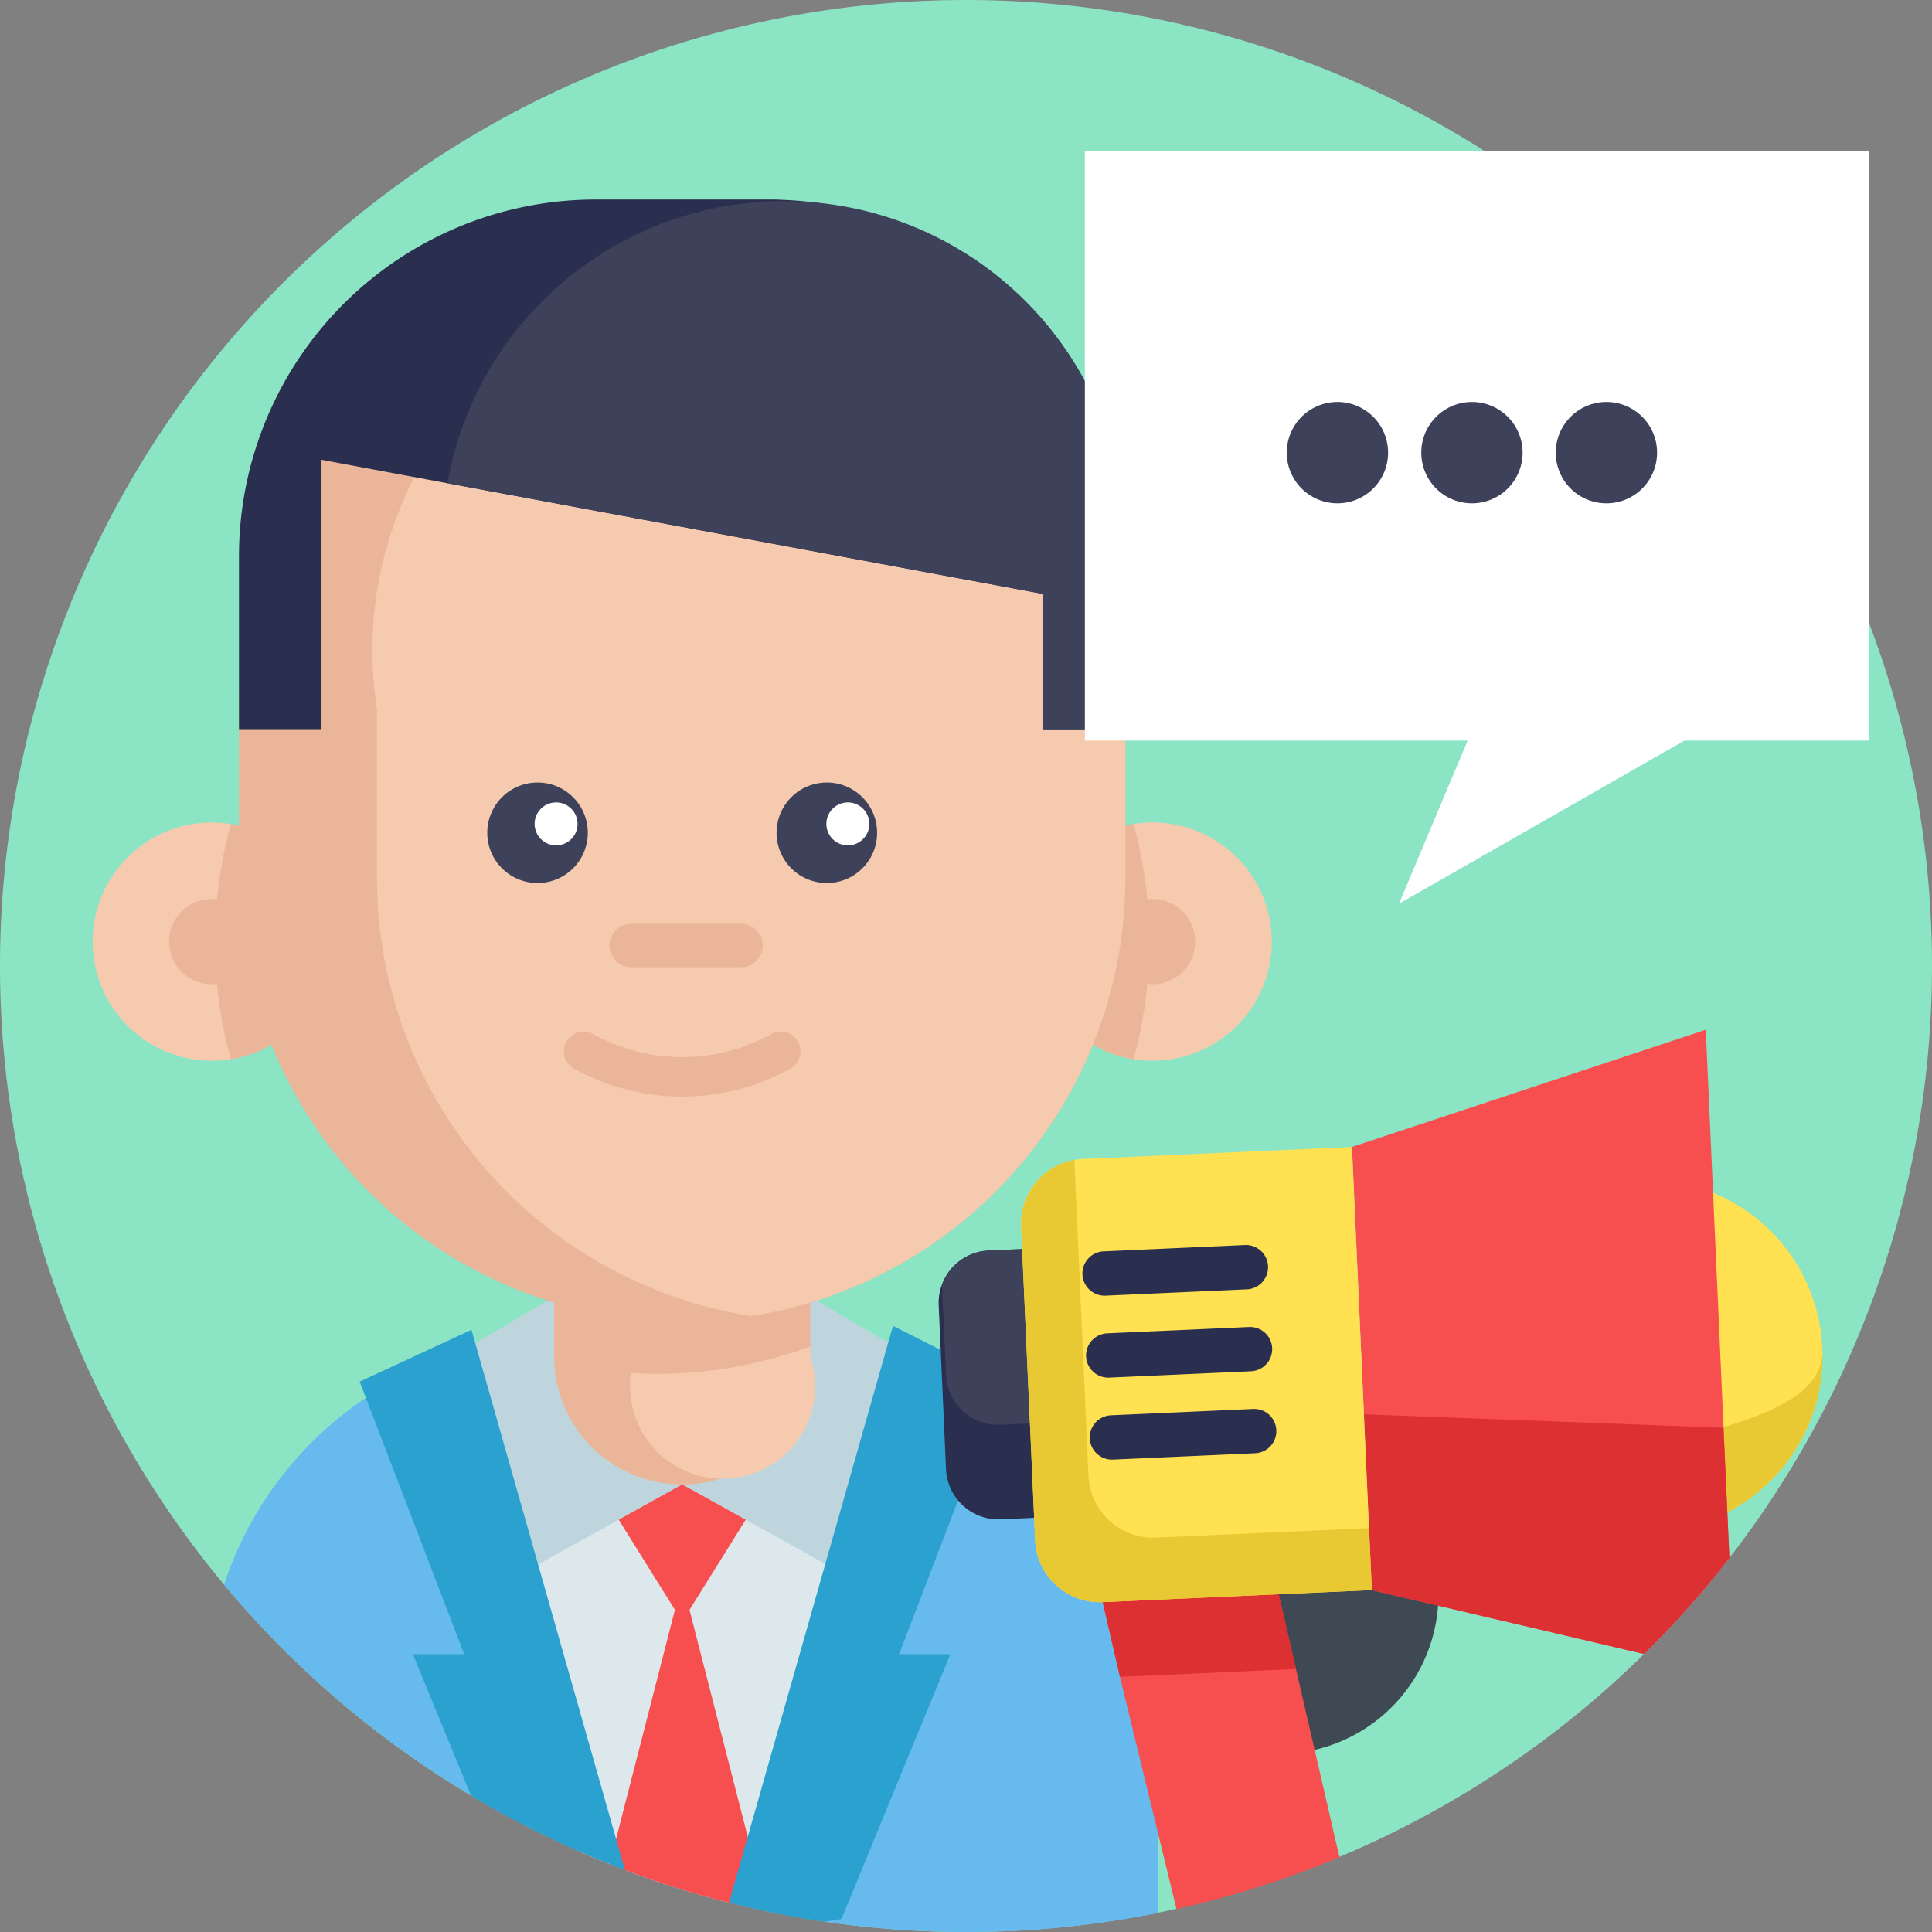 <svg id="Grupo_9141" data-name="Grupo 9141" xmlns="http://www.w3.org/2000/svg" width="108" height="108" viewBox="0 0 108 108">
  <rect x="0" y="0" width="108" height="108" fill="#808080" stroke="none"/>
  <path id="Trazado_8660" data-name="Trazado 8660" d="M960.429,3578.447a54,54,0,1,1-54-54,54,54,0,0,1,54,54Zm0,0" transform="translate(-852.429 -3524.447)" fill="#8be4c3"/>
  <path id="Trazado_8661" data-name="Trazado 8661" d="M934.334,3721.738v12.1a54.08,54.08,0,0,1-52.213-18.349,20.1,20.1,0,0,1,13.873-13.134c.313-.084.628-.162.948-.23a20.094,20.094,0,0,1,2.612-.386q.813-.065,1.641-.066h13.068a20.018,20.018,0,0,1,4.256.452c.08.016.159.033.237.051.231.053.462.111.689.172a.07.07,0,0,1,.017,0,20.084,20.084,0,0,1,14.871,19.387Zm0,0" transform="translate(-869.595 -3626.905)" fill="#66baed"/>
  <path id="Trazado_8662" data-name="Trazado 8662" d="M938.456,3702.742l-.049.227-6.761,31.452c-.08-.015-.157-.033-.234-.049q-1.071-.221-2.122-.488a53.314,53.314,0,0,1-5.816-1.826c-.287-.108-.571-.218-.855-.331q-.83-.33-1.644-.683l-6.035-28.073-.049-.23Zm0,0" transform="translate(-888.539 -3627.524)" fill="#dde8ed"/>
  <path id="Trazado_8663" data-name="Trazado 8663" d="M940.83,3718.833l-5.387,8.64-5.386-8.64" transform="translate(-897.307 -3636.827)" fill="#f74f4f"/>
  <path id="Trazado_8664" data-name="Trazado 8664" d="M942,3752.435q-1.071-.22-2.122-.488a53.317,53.317,0,0,1-5.816-1.826c-.287-.108-.571-.218-.855-.331l4.058-15.8Zm0,0" transform="translate(-899.129 -3645.586)" fill="#f74f4f"/>
  <path id="Trazado_8665" data-name="Trazado 8665" d="M926.673,3705.975l-9.034,5.02-2.749-12.783,5.614-3.307" transform="translate(-888.539 -3622.994)" fill="#bfd5de"/>
  <path id="Trazado_8666" data-name="Trazado 8666" d="M942.82,3705.975l9.035,5.02,2.748-12.783-5.614-3.307" transform="translate(-904.686 -3622.994)" fill="#bfd5de"/>
  <path id="Trazado_8667" data-name="Trazado 8667" d="M958.53,3718.484h2.865l-6.083,14.8c-.324.053-.65.1-.976.152a52.842,52.842,0,0,1-5.314-1.059l9.167-32.244,6.182,3.118Zm0,0" transform="translate(-908.271 -3626.014)" fill="#2ba1cf"/>
  <path id="Trazado_8668" data-name="Trazado 8668" d="M914.909,3730.854a53.54,53.54,0,0,1-8.6-4.156l-3.251-7.909h2.866l-5.841-15.235,6.249-2.9Zm0,0" transform="translate(-879.976 -3626.319)" fill="#2ba1cf"/>
  <path id="Trazado_8669" data-name="Trazado 8669" d="M940.171,3683.348v8.787a7.16,7.16,0,0,1-14.32,0v-8.787Zm0,0" transform="translate(-894.876 -3616.312)" fill="#eab599"/>
  <path id="Trazado_8670" data-name="Trazado 8670" d="M946.055,3702.855v.557a5.176,5.176,0,1,1-10.026.932q.717.044,1.442.044a24.505,24.505,0,0,0,3.977-.321,24.229,24.229,0,0,0,4.607-1.213Zm0,0" transform="translate(-900.76 -3627.589)" fill="#f6caae"/>
  <path id="Trazado_8671" data-name="Trazado 8671" d="M878.02,3640.09a6.659,6.659,0,0,1-5.592,6.573,6.546,6.546,0,0,1-1.066.086,6.658,6.658,0,1,1,6.658-6.658Zm0,0" transform="translate(-859.525 -3587.454)" fill="#f6caae"/>
  <path id="Trazado_8672" data-name="Trazado 8672" d="M887.395,3640.207a6.659,6.659,0,0,1-5.592,6.573,24.892,24.892,0,0,1,0-13.145,6.659,6.659,0,0,1,5.592,6.573Zm0,0" transform="translate(-868.9 -3587.571)" fill="#eab599"/>
  <path id="Trazado_8673" data-name="Trazado 8673" d="M879.6,3645.952a2.38,2.38,0,1,1-2.38-2.38,2.38,2.38,0,0,1,2.38,2.38Zm0,0" transform="translate(-865.388 -3593.316)" fill="#eab599"/>
  <path id="Trazado_8674" data-name="Trazado 8674" d="M989.377,3640.09a6.659,6.659,0,0,0,5.591,6.573,6.562,6.562,0,0,0,1.067.086,6.659,6.659,0,1,0-6.658-6.658Zm0,0" transform="translate(-931.602 -3587.454)" fill="#f6caae"/>
  <path id="Trazado_8675" data-name="Trazado 8675" d="M989.377,3640.207a6.659,6.659,0,0,0,5.591,6.573,24.87,24.87,0,0,0,0-13.145,6.659,6.659,0,0,0-5.591,6.573Zm0,0" transform="translate(-931.602 -3587.571)" fill="#eab599"/>
  <path id="Trazado_8676" data-name="Trazado 8676" d="M933.647,3584.518v9.433a24.773,24.773,0,0,1-20.8,24.452l-.122.02a24.384,24.384,0,0,1-3.855.3,24.772,24.772,0,0,1-24.772-24.771v-9.478a24.759,24.759,0,0,1,24.772-24.729h0a24.751,24.751,0,0,1,24.771,24.774Zm0,0" transform="translate(-870.739 -3544.853)" fill="#eab599"/>
  <path id="Trazado_8677" data-name="Trazado 8677" d="M1004.278,3645.952a2.38,2.38,0,1,1-2.379-2.38,2.379,2.379,0,0,1,2.379,2.38Zm0,0" transform="translate(-937.465 -3593.316)" fill="#eab599"/>
  <path id="Trazado_8678" data-name="Trazado 8678" d="M944.22,3584.927v9.434a24.772,24.772,0,0,1-20.8,24.451c-.04.007-.082.013-.121.021a24.776,24.776,0,0,1-20.913-24.472v-9.434a21.175,21.175,0,1,1,41.832,0Zm0,0" transform="translate(-881.312 -3545.263)" fill="#f6caae"/>
  <path id="Trazado_8679" data-name="Trazado 8679" d="M922.616,3630.945a2.81,2.81,0,1,1-2.811-2.81,2.81,2.81,0,0,1,2.811,2.81Zm0,0" transform="translate(-889.757 -3584.392)" fill="#3d4159"/>
  <path id="Trazado_8680" data-name="Trazado 8680" d="M960.95,3630.945a2.81,2.81,0,1,1-2.81-2.81,2.81,2.81,0,0,1,2.81,2.81Zm0,0" transform="translate(-911.919 -3584.392)" fill="#3d4159"/>
  <path id="Trazado_8681" data-name="Trazado 8681" d="M925.66,3631.969a1.2,1.2,0,1,1-1.2-1.2,1.2,1.2,0,0,1,1.2,1.2Zm0,0" transform="translate(-893.374 -3585.912)" fill="#fff"/>
  <path id="Trazado_8682" data-name="Trazado 8682" d="M964.32,3631.969a1.2,1.2,0,1,1-1.2-1.2,1.2,1.2,0,0,1,1.2,1.2Zm0,0" transform="translate(-915.724 -3585.912)" fill="#fff"/>
  <path id="Trazado_8683" data-name="Trazado 8683" d="M940.547,3649.289h-6.142a1.212,1.212,0,0,1,0-2.424h6.142a1.212,1.212,0,0,1,0,2.424Zm0,0" transform="translate(-899.121 -3595.22)" fill="#eab599"/>
  <path id="Trazado_8684" data-name="Trazado 8684" d="M933.764,3664.777a12.519,12.519,0,0,1-6.04-1.56,1.1,1.1,0,0,1,1.061-1.932,10.282,10.282,0,0,0,9.956,0,1.1,1.1,0,0,1,1.061,1.932,12.512,12.512,0,0,1-6.039,1.56Zm0,0" transform="translate(-895.629 -3603.478)" fill="#eab599"/>
  <path id="Trazado_8685" data-name="Trazado 8685" d="M933.649,3570.841v9.663h-4.611v-7.566l-33.282-6.185-7.042-1.31V3580.5H884.1v-9.663a19.943,19.943,0,0,1,19.943-19.945h9.66c.262,0,.525,0,.787.018a19.939,19.939,0,0,1,19.156,19.927Zm0,0" transform="translate(-870.741 -3539.738)" fill="#2a2f4f"/>
  <path id="Trazado_8686" data-name="Trazado 8686" d="M949.617,3570.866v9.663h-4.611v-7.566l-33.282-6.185a19.1,19.1,0,0,1,37.893,4.088Zm0,0" transform="translate(-886.709 -3539.763)" fill="#3d4159"/>
  <path id="Trazado_8687" data-name="Trazado 8687" d="M983.128,3704.875l-2.854.128a2.931,2.931,0,0,1-3.057-2.8l-.411-9.171a2.886,2.886,0,0,1,.186-1.157,2.926,2.926,0,0,1,2.612-1.9l2.852-.127.437,9.746Zm0,0" transform="translate(-924.333 -3620.071)" fill="#2a2f4f"/>
  <path id="Trazado_8688" data-name="Trazado 8688" d="M983.15,3699.6l-2.619.117a2.93,2.93,0,0,1-3.057-2.8l-.225-5.038a2.926,2.926,0,0,1,2.612-1.9l2.852-.127Zm0,0" transform="translate(-924.591 -3620.071)" fill="#3d4159"/>
  <path id="Trazado_8689" data-name="Trazado 8689" d="M1014.6,3725.875a8.93,8.93,0,0,0,6.9-8.062l-11.992-14.152-3.682,17.533Zm0,0" transform="translate(-941.112 -3628.056)" fill="#3f4954"/>
  <path id="Trazado_8690" data-name="Trazado 8690" d="M1011.777,3750.394a53.492,53.492,0,0,1-9.109,2.9l-3.159-12.977-.965-4.175,9.839-.438.965,4.173Zm0,0" transform="translate(-936.902 -3646.577)" fill="#f74f4f"/>
  <path id="Trazado_8691" data-name="Trazado 8691" d="M1009.348,3735.529l-9.84.44-.964-4.175,2.981-3.608,6.859,3.168Zm0,0" transform="translate(-936.902 -3642.234)" fill="#dd3033"/>
  <path id="Trazado_8692" data-name="Trazado 8692" d="M1069.866,3700.352a9.846,9.846,0,0,0-.8-17.856l-7.553,8.044Zm0,0" transform="translate(-973.307 -3615.819)" fill="#ffe152"/>
  <path id="Trazado_8693" data-name="Trazado 8693" d="M1076.574,3703.3a9.841,9.841,0,0,1-5.313,9.079l-7.333-8.616,7.121,3.867c3.28-1.008,5.552-2.152,5.526-4.33Zm0,0" transform="translate(-974.701 -3627.847)" fill="#e8c934"/>
  <path id="Trazado_8694" data-name="Trazado 8694" d="M1062.565,3703.264l-.993-.652.29-.176Zm0,0" transform="translate(-973.34 -3627.347)" fill="#489dcf"/>
  <path id="Trazado_8695" data-name="Trazado 8695" d="M1052.668,3690.423a53.975,53.975,0,0,1-4.768,5.367l-15.223-3.571-1.109-24.773,19.78-6.551Zm0,0" transform="translate(-955.994 -3603.331)" fill="#f74f4f"/>
  <path id="Trazado_8696" data-name="Trazado 8696" d="M1053.583,3719.881a53.983,53.983,0,0,1-4.768,5.367l-15.223-3.571-.441-9.827,20.1.754Zm0,0" transform="translate(-956.909 -3632.789)" fill="#dd3033"/>
  <path id="Trazado_8697" data-name="Trazado 8697" d="M1006.221,3676.424l-15.041.673a3.618,3.618,0,0,0-3.453,3.776l.785,17.544a3.618,3.618,0,0,0,3.776,3.452l15.042-.672" transform="translate(-930.646 -3612.309)" fill="#ffe152"/>
  <path id="Trazado_8698" data-name="Trazado 8698" d="M995.27,3699.256a3.619,3.619,0,0,1-3.776-3.453l-.785-17.544c0-.039,0-.078,0-.116a3.619,3.619,0,0,0-2.98,3.723l.785,17.544a3.618,3.618,0,0,0,3.776,3.453l15.042-.673-.155-3.467Zm0,0" transform="translate(-930.646 -3613.302)" fill="#e8c934"/>
  <path id="Trazado_8699" data-name="Trazado 8699" d="M996.259,3691.922a1.239,1.239,0,0,1,.781-2.152l7.924-.355a1.24,1.24,0,0,1,.111,2.477l-7.924.354a1.234,1.234,0,0,1-.892-.324Zm0,0" transform="translate(-935.348 -3619.818)" fill="#2a2f4f"/>
  <path id="Trazado_8700" data-name="Trazado 8700" d="M996.745,3702.785a1.239,1.239,0,0,1,.781-2.153l7.924-.354a1.239,1.239,0,1,1,.111,2.476l-7.925.354a1.237,1.237,0,0,1-.892-.323Zm0,0" transform="translate(-935.629 -3626.098)" fill="#2a2f4f"/>
  <path id="Trazado_8701" data-name="Trazado 8701" d="M997.232,3713.646a1.24,1.24,0,0,1,.781-2.153l7.924-.354a1.24,1.24,0,1,1,.111,2.477l-7.924.354a1.232,1.232,0,0,1-.891-.323Zm0,0" transform="translate(-935.91 -3632.377)" fill="#2a2f4f"/>
  <rect id="Rectángulo_5983" data-name="Rectángulo 5983" width="43.831" height="32.947" transform="translate(60.644 8.452)" fill="#fff"/>
  <path id="Trazado_8702" data-name="Trazado 8702" d="M1042.507,3616.891l-4.707,11.178,20.592-11.766Zm0,0" transform="translate(-959.596 -3577.551)" fill="#fff"/>
  <path id="Trazado_8703" data-name="Trazado 8703" d="M1028.6,3580.547a2.832,2.832,0,1,1-2.833-2.832,2.832,2.832,0,0,1,2.833,2.832Zm0,0" transform="translate(-951.005 -3555.243)" fill="#3d4159"/>
  <path id="Trazado_8704" data-name="Trazado 8704" d="M1046.421,3580.547a2.832,2.832,0,1,1-2.832-2.832,2.832,2.832,0,0,1,2.832,2.832Zm0,0" transform="translate(-961.306 -3555.243)" fill="#3d4159"/>
  <path id="Trazado_8705" data-name="Trazado 8705" d="M1064.238,3580.547a2.832,2.832,0,1,1-2.832-2.832,2.831,2.831,0,0,1,2.832,2.832Zm0,0" transform="translate(-971.606 -3555.243)" fill="#3d4159"/>
</svg>
